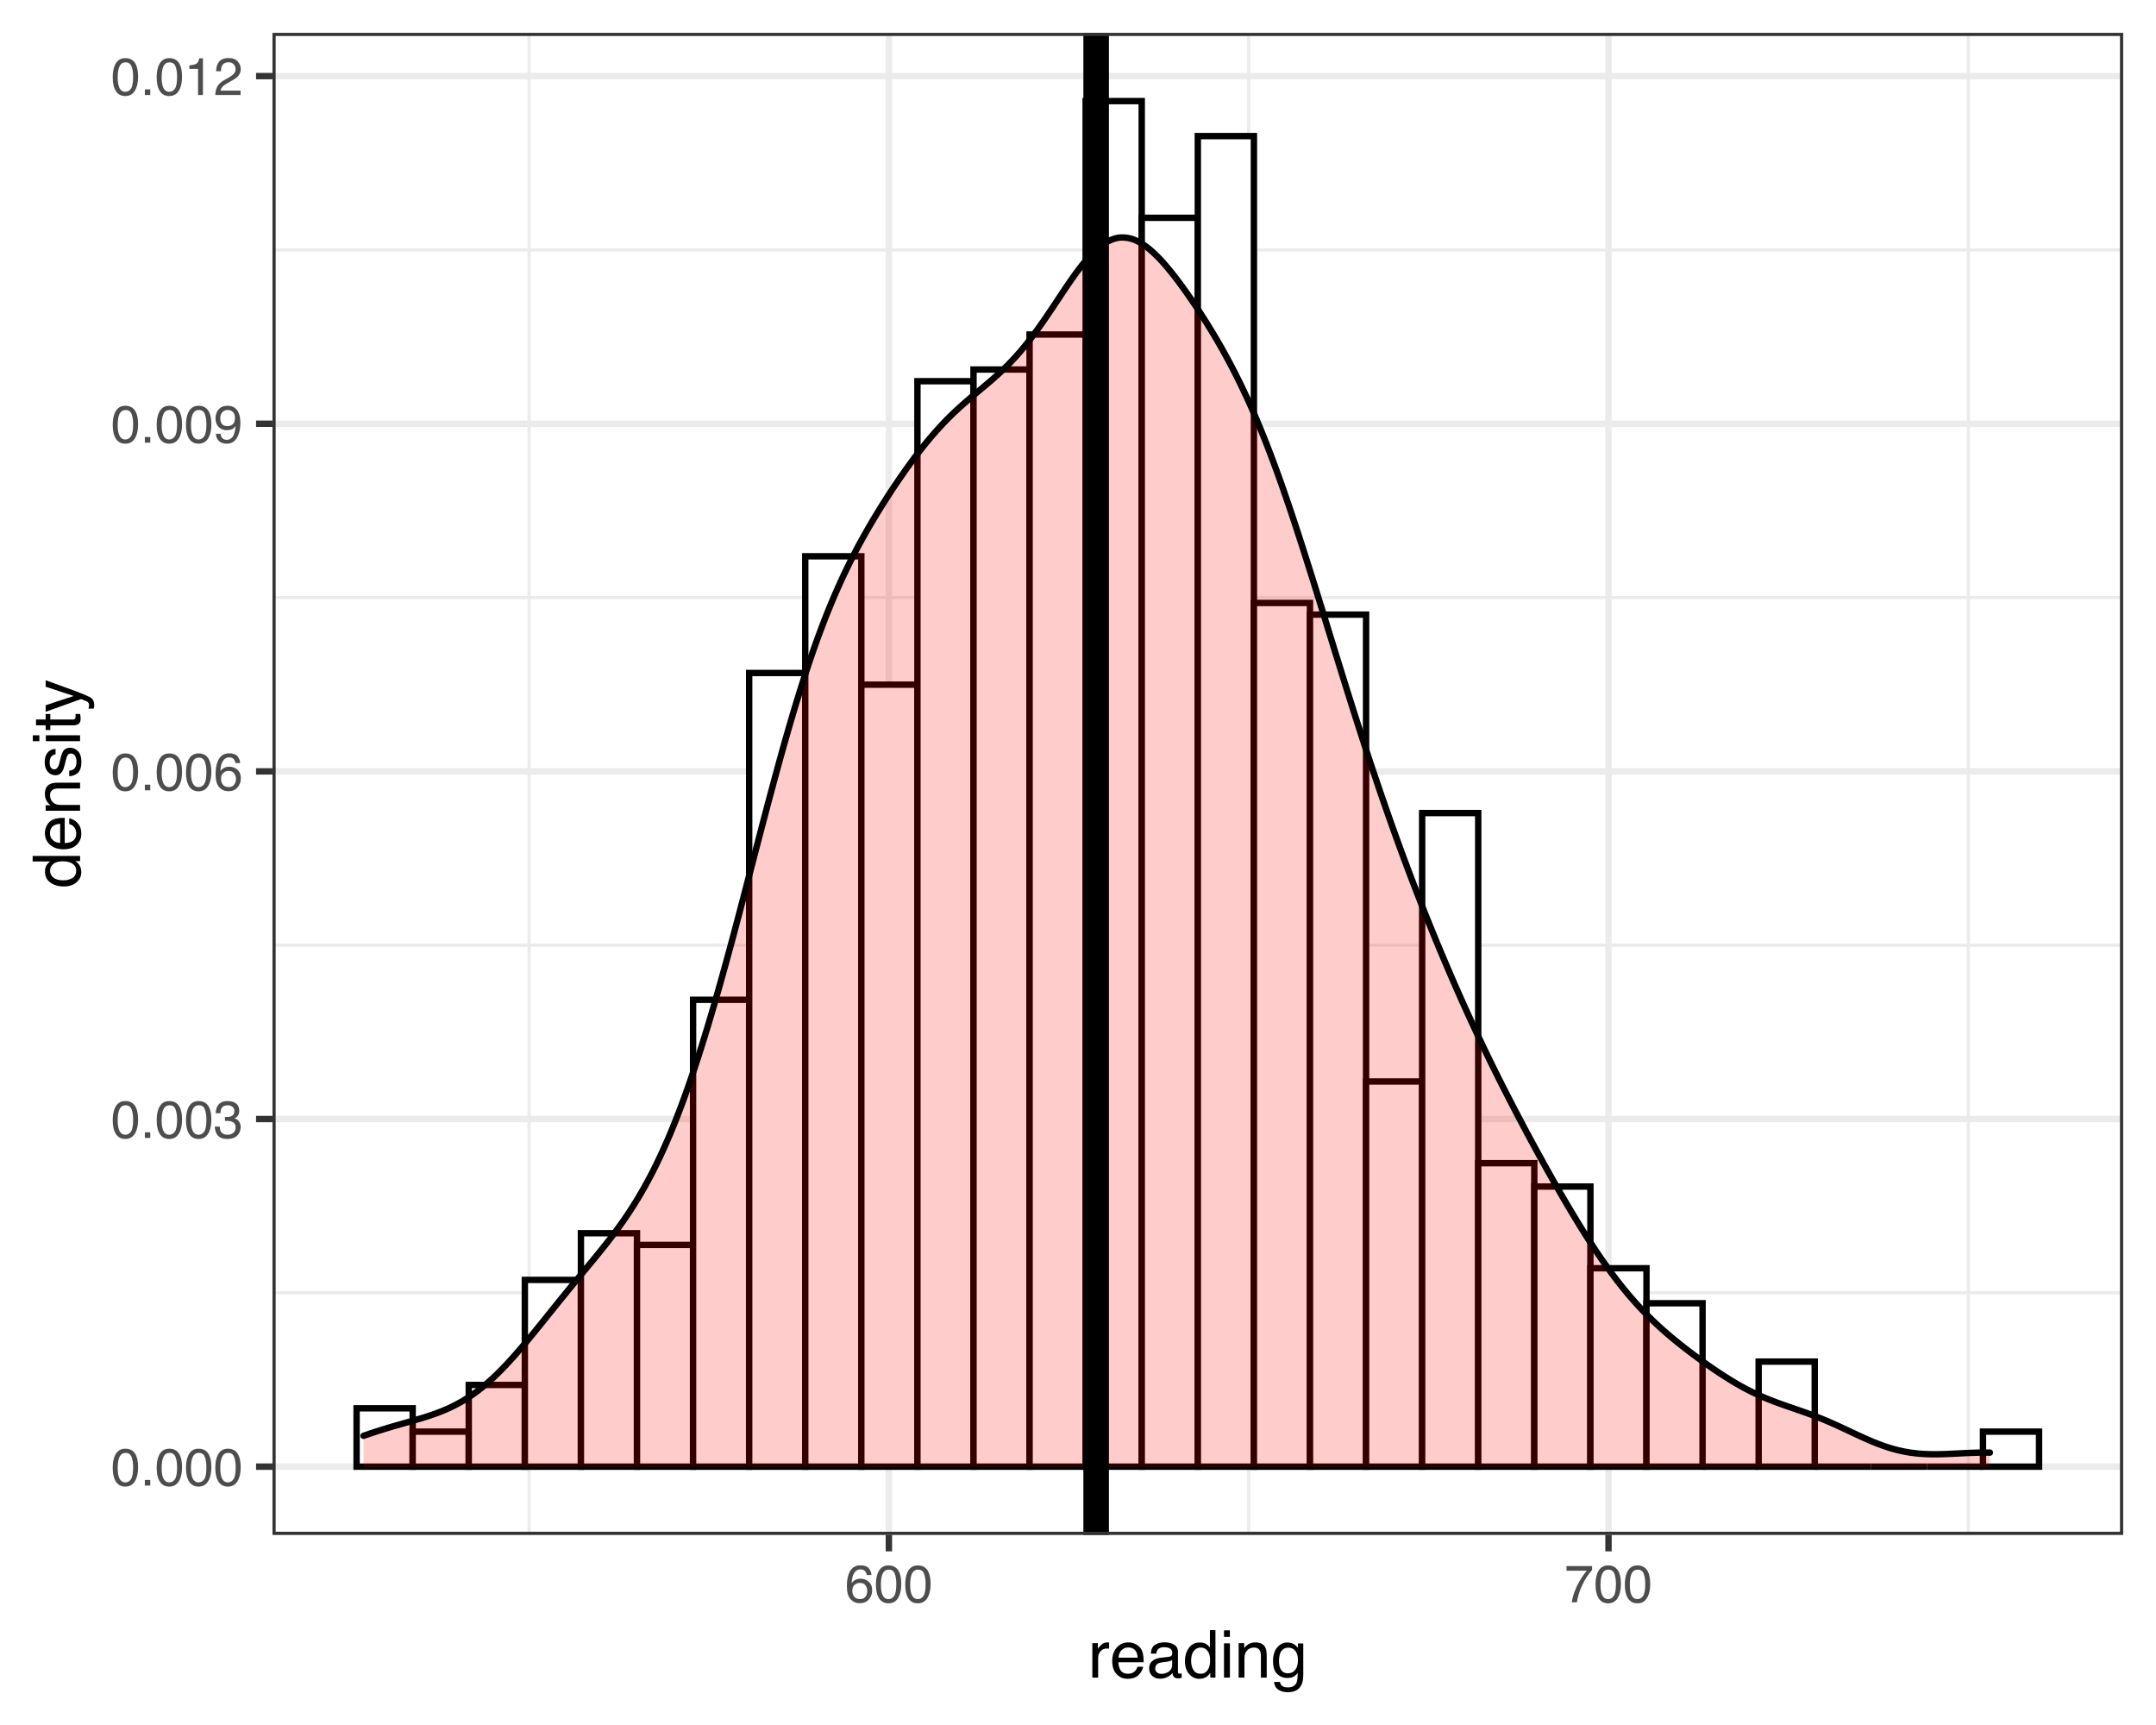 <?xml version="1.0" encoding="UTF-8"?>
<svg xmlns="http://www.w3.org/2000/svg" xmlns:xlink="http://www.w3.org/1999/xlink" width="360pt" height="288pt" viewBox="0 0 360 288" version="1.1">
<defs>
<g>
<symbol overflow="visible" id="glyph0-0">
<path style="stroke:none;" d="M 0.281 0 L 0.281 -6.312 L 5.297 -6.312 L 5.297 0 Z M 4.5 -0.797 L 4.5 -5.516 L 1.078 -5.516 L 1.078 -0.797 Z M 4.5 -0.797 "/>
</symbol>
<symbol overflow="visible" id="glyph0-1">
<path style="stroke:none;" d="M 2.375 -6.156 C 3.176 -6.156 3.754 -5.828 4.109 -5.172 C 4.379 -4.66 4.516 -3.961 4.516 -3.078 C 4.516 -2.242 4.391 -1.555 4.141 -1.016 C 3.785 -0.223 3.195 0.172 2.375 0.172 C 1.633 0.172 1.082 -0.148 0.719 -0.797 C 0.426 -1.328 0.281 -2.047 0.281 -2.953 C 0.281 -3.648 0.367 -4.25 0.547 -4.75 C 0.879 -5.688 1.488 -6.156 2.375 -6.156 Z M 2.375 -0.531 C 2.77 -0.531 3.086 -0.707 3.328 -1.062 C 3.566 -1.426 3.688 -2.086 3.688 -3.047 C 3.688 -3.754 3.598 -4.332 3.422 -4.781 C 3.254 -5.227 2.922 -5.453 2.422 -5.453 C 1.973 -5.453 1.641 -5.238 1.422 -4.812 C 1.211 -4.383 1.109 -3.754 1.109 -2.922 C 1.109 -2.297 1.176 -1.789 1.312 -1.406 C 1.52 -0.82 1.875 -0.531 2.375 -0.531 Z M 2.375 -0.531 "/>
</symbol>
<symbol overflow="visible" id="glyph0-2">
<path style="stroke:none;" d="M 0.75 -0.938 L 1.656 -0.938 L 1.656 0 L 0.75 0 Z M 0.75 -0.938 "/>
</symbol>
<symbol overflow="visible" id="glyph0-3">
<path style="stroke:none;" d="M 2.281 0.172 C 1.551 0.172 1.02 -0.023 0.688 -0.422 C 0.363 -0.828 0.203 -1.316 0.203 -1.891 L 1.016 -1.891 C 1.047 -1.492 1.117 -1.203 1.234 -1.016 C 1.441 -0.691 1.805 -0.531 2.328 -0.531 C 2.734 -0.531 3.055 -0.641 3.297 -0.859 C 3.547 -1.078 3.672 -1.359 3.672 -1.703 C 3.672 -2.129 3.539 -2.426 3.281 -2.594 C 3.031 -2.758 2.672 -2.844 2.203 -2.844 C 2.148 -2.844 2.098 -2.844 2.047 -2.844 C 1.992 -2.844 1.941 -2.844 1.891 -2.844 L 1.891 -3.516 C 1.973 -3.516 2.039 -3.508 2.094 -3.5 C 2.145 -3.5 2.203 -3.5 2.266 -3.5 C 2.555 -3.5 2.797 -3.547 2.984 -3.641 C 3.305 -3.797 3.469 -4.082 3.469 -4.5 C 3.469 -4.801 3.359 -5.035 3.141 -5.203 C 2.922 -5.367 2.672 -5.453 2.391 -5.453 C 1.867 -5.453 1.508 -5.281 1.312 -4.938 C 1.207 -4.75 1.145 -4.477 1.125 -4.125 L 0.359 -4.125 C 0.359 -4.582 0.453 -4.973 0.641 -5.297 C 0.953 -5.867 1.504 -6.156 2.297 -6.156 C 2.93 -6.156 3.422 -6.016 3.766 -5.734 C 4.109 -5.461 4.281 -5.062 4.281 -4.531 C 4.281 -4.145 4.176 -3.836 3.969 -3.609 C 3.844 -3.461 3.68 -3.348 3.484 -3.266 C 3.805 -3.172 4.055 -3 4.234 -2.75 C 4.422 -2.5 4.516 -2.191 4.516 -1.828 C 4.516 -1.234 4.316 -0.75 3.922 -0.375 C 3.535 -0.008 2.988 0.172 2.281 0.172 Z M 2.281 0.172 "/>
</symbol>
<symbol overflow="visible" id="glyph0-4">
<path style="stroke:none;" d="M 2.578 -6.172 C 3.266 -6.172 3.742 -5.992 4.016 -5.641 C 4.285 -5.285 4.422 -4.922 4.422 -4.547 L 3.656 -4.547 C 3.602 -4.785 3.531 -4.973 3.438 -5.109 C 3.25 -5.367 2.961 -5.5 2.578 -5.5 C 2.148 -5.5 1.805 -5.297 1.547 -4.891 C 1.297 -4.492 1.156 -3.926 1.125 -3.188 C 1.301 -3.445 1.523 -3.641 1.797 -3.766 C 2.047 -3.879 2.32 -3.938 2.625 -3.938 C 3.133 -3.938 3.582 -3.77 3.969 -3.438 C 4.352 -3.113 4.547 -2.625 4.547 -1.969 C 4.547 -1.414 4.363 -0.922 4 -0.484 C 3.633 -0.055 3.117 0.156 2.453 0.156 C 1.867 0.156 1.367 -0.062 0.953 -0.5 C 0.535 -0.938 0.328 -1.672 0.328 -2.703 C 0.328 -3.461 0.422 -4.109 0.609 -4.641 C 0.961 -5.66 1.617 -6.172 2.578 -6.172 Z M 2.516 -0.531 C 2.922 -0.531 3.223 -0.664 3.422 -0.938 C 3.629 -1.207 3.734 -1.531 3.734 -1.906 C 3.734 -2.219 3.641 -2.516 3.453 -2.797 C 3.273 -3.086 2.953 -3.234 2.484 -3.234 C 2.148 -3.234 1.859 -3.125 1.609 -2.906 C 1.359 -2.688 1.234 -2.352 1.234 -1.906 C 1.234 -1.52 1.344 -1.191 1.562 -0.922 C 1.789 -0.66 2.109 -0.531 2.516 -0.531 Z M 2.516 -0.531 "/>
</symbol>
<symbol overflow="visible" id="glyph0-5">
<path style="stroke:none;" d="M 1.172 -1.484 C 1.191 -1.055 1.352 -0.758 1.656 -0.594 C 1.82 -0.508 2 -0.469 2.188 -0.469 C 2.562 -0.469 2.879 -0.617 3.141 -0.922 C 3.398 -1.234 3.582 -1.863 3.688 -2.812 C 3.52 -2.539 3.305 -2.348 3.047 -2.234 C 2.797 -2.129 2.523 -2.078 2.234 -2.078 C 1.641 -2.078 1.172 -2.258 0.828 -2.625 C 0.484 -2.988 0.312 -3.461 0.312 -4.047 C 0.312 -4.609 0.477 -5.098 0.812 -5.516 C 1.156 -5.941 1.66 -6.156 2.328 -6.156 C 3.223 -6.156 3.844 -5.754 4.188 -4.953 C 4.375 -4.504 4.469 -3.945 4.469 -3.281 C 4.469 -2.531 4.352 -1.863 4.125 -1.281 C 3.75 -0.312 3.113 0.172 2.219 0.172 C 1.625 0.172 1.172 0.016 0.859 -0.297 C 0.547 -0.609 0.391 -1.004 0.391 -1.484 Z M 2.344 -2.75 C 2.645 -2.75 2.922 -2.848 3.172 -3.047 C 3.43 -3.254 3.562 -3.609 3.562 -4.109 C 3.562 -4.566 3.445 -4.906 3.219 -5.125 C 2.988 -5.344 2.695 -5.453 2.344 -5.453 C 1.969 -5.453 1.664 -5.32 1.438 -5.062 C 1.219 -4.812 1.109 -4.477 1.109 -4.062 C 1.109 -3.656 1.207 -3.332 1.406 -3.094 C 1.602 -2.863 1.914 -2.75 2.344 -2.75 Z M 2.344 -2.75 "/>
</symbol>
<symbol overflow="visible" id="glyph0-6">
<path style="stroke:none;" d="M 0.844 -4.359 L 0.844 -4.953 C 1.395 -5.004 1.781 -5.094 2 -5.219 C 2.227 -5.344 2.395 -5.645 2.5 -6.125 L 3.109 -6.125 L 3.109 0 L 2.297 0 L 2.297 -4.359 Z M 0.844 -4.359 "/>
</symbol>
<symbol overflow="visible" id="glyph0-7">
<path style="stroke:none;" d="M 0.281 0 C 0.301 -0.531 0.406 -0.988 0.594 -1.375 C 0.789 -1.77 1.164 -2.129 1.719 -2.453 L 2.547 -2.922 C 2.91 -3.141 3.164 -3.328 3.312 -3.484 C 3.551 -3.711 3.672 -3.984 3.672 -4.297 C 3.672 -4.648 3.562 -4.93 3.344 -5.141 C 3.133 -5.359 2.848 -5.469 2.484 -5.469 C 1.961 -5.469 1.598 -5.266 1.391 -4.859 C 1.285 -4.648 1.227 -4.352 1.219 -3.969 L 0.422 -3.969 C 0.43 -4.5 0.531 -4.938 0.719 -5.281 C 1.051 -5.875 1.645 -6.172 2.5 -6.172 C 3.195 -6.172 3.707 -5.977 4.031 -5.594 C 4.363 -5.219 4.531 -4.797 4.531 -4.328 C 4.531 -3.836 4.352 -3.414 4 -3.062 C 3.801 -2.863 3.441 -2.617 2.922 -2.328 L 2.344 -2 C 2.062 -1.844 1.836 -1.695 1.672 -1.562 C 1.391 -1.312 1.211 -1.035 1.141 -0.734 L 4.5 -0.734 L 4.5 0 Z M 0.281 0 "/>
</symbol>
<symbol overflow="visible" id="glyph0-8">
<path style="stroke:none;" d="M 4.594 -6.047 L 4.594 -5.375 C 4.395 -5.176 4.129 -4.836 3.797 -4.359 C 3.473 -3.891 3.188 -3.379 2.938 -2.828 C 2.688 -2.297 2.5 -1.812 2.375 -1.375 C 2.289 -1.082 2.18 -0.625 2.047 0 L 1.203 0 C 1.391 -1.176 1.816 -2.344 2.484 -3.5 C 2.879 -4.188 3.289 -4.773 3.719 -5.266 L 0.328 -5.266 L 0.328 -6.047 Z M 4.594 -6.047 "/>
</symbol>
<symbol overflow="visible" id="glyph1-0">
<path style="stroke:none;" d="M 0.359 0 L 0.359 -7.891 L 6.625 -7.891 L 6.625 0 Z M 5.625 -0.984 L 5.625 -6.906 L 1.344 -6.906 L 1.344 -0.984 Z M 5.625 -0.984 "/>
</symbol>
<symbol overflow="visible" id="glyph1-1">
<path style="stroke:none;" d="M 0.734 -5.75 L 1.656 -5.75 L 1.656 -4.766 C 1.727 -4.953 1.91 -5.18 2.203 -5.453 C 2.492 -5.734 2.832 -5.875 3.219 -5.875 C 3.238 -5.875 3.27 -5.875 3.312 -5.875 C 3.352 -5.875 3.426 -5.867 3.531 -5.859 L 3.531 -4.828 C 3.477 -4.836 3.426 -4.844 3.375 -4.844 C 3.32 -4.852 3.27 -4.859 3.219 -4.859 C 2.727 -4.859 2.352 -4.703 2.094 -4.391 C 1.832 -4.078 1.703 -3.719 1.703 -3.312 L 1.703 0 L 0.734 0 Z M 0.734 -5.75 "/>
</symbol>
<symbol overflow="visible" id="glyph1-2">
<path style="stroke:none;" d="M 3.109 -5.875 C 3.516 -5.875 3.906 -5.781 4.281 -5.594 C 4.664 -5.406 4.961 -5.156 5.172 -4.844 C 5.359 -4.562 5.484 -4.223 5.547 -3.828 C 5.609 -3.566 5.641 -3.145 5.641 -2.562 L 1.422 -2.562 C 1.441 -1.977 1.578 -1.508 1.828 -1.156 C 2.086 -0.812 2.488 -0.641 3.031 -0.641 C 3.539 -0.641 3.945 -0.805 4.25 -1.141 C 4.414 -1.328 4.535 -1.551 4.609 -1.812 L 5.562 -1.812 C 5.531 -1.594 5.441 -1.352 5.297 -1.094 C 5.16 -0.832 5.004 -0.625 4.828 -0.469 C 4.535 -0.176 4.176 0.02 3.75 0.125 C 3.508 0.176 3.242 0.203 2.953 0.203 C 2.234 0.203 1.625 -0.055 1.125 -0.578 C 0.633 -1.098 0.391 -1.828 0.391 -2.766 C 0.391 -3.691 0.641 -4.441 1.141 -5.016 C 1.641 -5.586 2.297 -5.875 3.109 -5.875 Z M 4.641 -3.328 C 4.609 -3.754 4.52 -4.094 4.375 -4.344 C 4.102 -4.801 3.66 -5.031 3.047 -5.031 C 2.598 -5.031 2.223 -4.867 1.922 -4.547 C 1.629 -4.234 1.473 -3.828 1.453 -3.328 Z M 3.016 -5.891 Z M 3.016 -5.891 "/>
</symbol>
<symbol overflow="visible" id="glyph1-3">
<path style="stroke:none;" d="M 1.453 -1.531 C 1.453 -1.25 1.551 -1.023 1.75 -0.859 C 1.957 -0.703 2.203 -0.625 2.484 -0.625 C 2.816 -0.625 3.145 -0.703 3.469 -0.859 C 4.008 -1.117 4.281 -1.551 4.281 -2.156 L 4.281 -2.922 C 4.156 -2.848 4 -2.785 3.812 -2.734 C 3.633 -2.691 3.453 -2.656 3.266 -2.625 L 2.688 -2.562 C 2.332 -2.508 2.066 -2.438 1.891 -2.344 C 1.598 -2.164 1.453 -1.895 1.453 -1.531 Z M 3.797 -3.484 C 4.016 -3.516 4.16 -3.609 4.234 -3.766 C 4.273 -3.848 4.297 -3.973 4.297 -4.141 C 4.297 -4.461 4.176 -4.695 3.938 -4.844 C 3.707 -5 3.375 -5.078 2.938 -5.078 C 2.438 -5.078 2.082 -4.941 1.875 -4.672 C 1.75 -4.516 1.672 -4.289 1.641 -4 L 0.734 -4 C 0.754 -4.707 0.984 -5.195 1.422 -5.469 C 1.867 -5.75 2.383 -5.891 2.969 -5.891 C 3.645 -5.891 4.191 -5.758 4.609 -5.5 C 5.035 -5.25 5.25 -4.848 5.25 -4.297 L 5.25 -0.984 C 5.25 -0.891 5.266 -0.812 5.297 -0.75 C 5.336 -0.688 5.426 -0.656 5.562 -0.656 C 5.602 -0.656 5.648 -0.656 5.703 -0.656 C 5.766 -0.664 5.82 -0.676 5.875 -0.688 L 5.875 0.031 C 5.727 0.07 5.613 0.098 5.531 0.109 C 5.457 0.117 5.352 0.125 5.219 0.125 C 4.883 0.125 4.641 0.004 4.484 -0.234 C 4.41 -0.359 4.359 -0.535 4.328 -0.766 C 4.129 -0.504 3.844 -0.281 3.469 -0.094 C 3.102 0.094 2.695 0.188 2.25 0.188 C 1.719 0.188 1.281 0.023 0.938 -0.297 C 0.602 -0.617 0.438 -1.023 0.438 -1.516 C 0.438 -2.047 0.602 -2.457 0.938 -2.75 C 1.27 -3.039 1.707 -3.223 2.25 -3.297 Z M 2.984 -5.891 Z M 2.984 -5.891 "/>
</symbol>
<symbol overflow="visible" id="glyph1-4">
<path style="stroke:none;" d="M 1.328 -2.812 C 1.328 -2.195 1.457 -1.68 1.719 -1.266 C 1.977 -0.848 2.395 -0.641 2.969 -0.641 C 3.414 -0.641 3.781 -0.832 4.062 -1.219 C 4.352 -1.602 4.5 -2.156 4.5 -2.875 C 4.5 -3.602 4.348 -4.141 4.047 -4.484 C 3.754 -4.836 3.391 -5.016 2.953 -5.016 C 2.473 -5.016 2.082 -4.828 1.781 -4.453 C 1.477 -4.078 1.328 -3.531 1.328 -2.812 Z M 2.781 -5.859 C 3.219 -5.859 3.586 -5.766 3.891 -5.578 C 4.055 -5.473 4.25 -5.285 4.469 -5.016 L 4.469 -7.922 L 5.391 -7.922 L 5.391 0 L 4.531 0 L 4.531 -0.797 C 4.301 -0.441 4.031 -0.188 3.719 -0.031 C 3.414 0.125 3.066 0.203 2.672 0.203 C 2.023 0.203 1.469 -0.062 1 -0.594 C 0.531 -1.133 0.297 -1.852 0.297 -2.75 C 0.297 -3.594 0.508 -4.32 0.938 -4.938 C 1.363 -5.551 1.977 -5.859 2.781 -5.859 Z M 2.781 -5.859 "/>
</symbol>
<symbol overflow="visible" id="glyph1-5">
<path style="stroke:none;" d="M 0.703 -5.719 L 1.688 -5.719 L 1.688 0 L 0.703 0 Z M 0.703 -7.891 L 1.688 -7.891 L 1.688 -6.797 L 0.703 -6.797 Z M 0.703 -7.891 "/>
</symbol>
<symbol overflow="visible" id="glyph1-6">
<path style="stroke:none;" d="M 0.703 -5.75 L 1.625 -5.75 L 1.625 -4.938 C 1.895 -5.27 2.18 -5.508 2.484 -5.656 C 2.797 -5.801 3.133 -5.875 3.5 -5.875 C 4.32 -5.875 4.875 -5.594 5.156 -5.031 C 5.312 -4.719 5.391 -4.27 5.391 -3.688 L 5.391 0 L 4.422 0 L 4.422 -3.625 C 4.422 -3.977 4.367 -4.258 4.266 -4.469 C 4.086 -4.832 3.773 -5.016 3.328 -5.016 C 3.098 -5.016 2.91 -4.988 2.766 -4.938 C 2.492 -4.863 2.258 -4.707 2.062 -4.469 C 1.906 -4.281 1.801 -4.082 1.75 -3.875 C 1.695 -3.676 1.672 -3.391 1.672 -3.016 L 1.672 0 L 0.703 0 Z M 2.984 -5.891 Z M 2.984 -5.891 "/>
</symbol>
<symbol overflow="visible" id="glyph1-7">
<path style="stroke:none;" d="M 2.734 -5.859 C 3.191 -5.859 3.586 -5.742 3.922 -5.516 C 4.098 -5.391 4.285 -5.207 4.484 -4.969 L 4.484 -5.703 L 5.375 -5.703 L 5.375 -0.469 C 5.375 0.258 5.266 0.836 5.047 1.266 C 4.648 2.047 3.895 2.438 2.781 2.438 C 2.156 2.438 1.629 2.297 1.203 2.016 C 0.785 1.734 0.551 1.301 0.5 0.719 L 1.484 0.719 C 1.535 0.969 1.629 1.164 1.766 1.312 C 1.984 1.531 2.328 1.641 2.797 1.641 C 3.535 1.641 4.02 1.375 4.25 0.844 C 4.383 0.539 4.445 -0.004 4.438 -0.797 C 4.25 -0.504 4.016 -0.285 3.734 -0.141 C 3.461 -0.004 3.109 0.062 2.672 0.062 C 2.047 0.062 1.5 -0.156 1.031 -0.594 C 0.562 -1.031 0.328 -1.758 0.328 -2.781 C 0.328 -3.75 0.562 -4.504 1.031 -5.047 C 1.5 -5.586 2.066 -5.859 2.734 -5.859 Z M 4.484 -2.906 C 4.484 -3.613 4.332 -4.141 4.031 -4.484 C 3.738 -4.828 3.367 -5 2.922 -5 C 2.234 -5 1.766 -4.68 1.516 -4.047 C 1.391 -3.703 1.328 -3.254 1.328 -2.703 C 1.328 -2.055 1.457 -1.562 1.719 -1.219 C 1.977 -0.883 2.332 -0.719 2.781 -0.719 C 3.469 -0.719 3.957 -1.031 4.25 -1.656 C 4.406 -2.008 4.484 -2.426 4.484 -2.906 Z M 2.859 -5.891 Z M 2.859 -5.891 "/>
</symbol>
<symbol overflow="visible" id="glyph2-0">
<path style="stroke:none;" d="M 0 -0.359 L -7.891 -0.359 L -7.891 -6.625 L 0 -6.625 Z M -0.984 -5.625 L -6.906 -5.625 L -6.906 -1.344 L -0.984 -1.344 Z M -0.984 -5.625 "/>
</symbol>
<symbol overflow="visible" id="glyph2-1">
<path style="stroke:none;" d="M -2.812 -1.328 C -2.195 -1.328 -1.68 -1.457 -1.266 -1.719 C -0.848 -1.977 -0.641 -2.395 -0.641 -2.969 C -0.641 -3.414 -0.832 -3.781 -1.219 -4.062 C -1.602 -4.352 -2.156 -4.5 -2.875 -4.5 C -3.602 -4.5 -4.141 -4.348 -4.484 -4.047 C -4.836 -3.754 -5.016 -3.391 -5.016 -2.953 C -5.016 -2.473 -4.828 -2.082 -4.453 -1.781 C -4.078 -1.477 -3.531 -1.328 -2.812 -1.328 Z M -5.859 -2.781 C -5.859 -3.219 -5.766 -3.586 -5.578 -3.891 C -5.473 -4.055 -5.285 -4.25 -5.016 -4.469 L -7.922 -4.469 L -7.922 -5.391 L 0 -5.391 L 0 -4.531 L -0.797 -4.531 C -0.441 -4.301 -0.188 -4.031 -0.031 -3.719 C 0.125 -3.414 0.203 -3.066 0.203 -2.672 C 0.203 -2.023 -0.062 -1.469 -0.594 -1 C -1.133 -0.531 -1.852 -0.297 -2.75 -0.297 C -3.594 -0.297 -4.32 -0.508 -4.938 -0.938 C -5.551 -1.363 -5.859 -1.977 -5.859 -2.781 Z M -5.859 -2.781 "/>
</symbol>
<symbol overflow="visible" id="glyph2-2">
<path style="stroke:none;" d="M -5.875 -3.109 C -5.875 -3.516 -5.781 -3.906 -5.594 -4.281 C -5.406 -4.664 -5.156 -4.961 -4.844 -5.172 C -4.562 -5.359 -4.223 -5.484 -3.828 -5.547 C -3.566 -5.609 -3.145 -5.641 -2.562 -5.641 L -2.562 -1.422 C -1.977 -1.441 -1.508 -1.578 -1.156 -1.828 C -0.812 -2.086 -0.641 -2.488 -0.641 -3.031 C -0.641 -3.539 -0.805 -3.945 -1.141 -4.25 C -1.328 -4.414 -1.551 -4.535 -1.812 -4.609 L -1.812 -5.562 C -1.594 -5.531 -1.352 -5.441 -1.094 -5.297 C -0.832 -5.16 -0.625 -5.004 -0.469 -4.828 C -0.176 -4.535 0.02 -4.176 0.125 -3.75 C 0.176 -3.508 0.203 -3.242 0.203 -2.953 C 0.203 -2.234 -0.055 -1.625 -0.578 -1.125 C -1.098 -0.633 -1.828 -0.391 -2.766 -0.391 C -3.691 -0.391 -4.441 -0.641 -5.016 -1.141 C -5.586 -1.641 -5.875 -2.297 -5.875 -3.109 Z M -3.328 -4.641 C -3.754 -4.609 -4.094 -4.52 -4.344 -4.375 C -4.801 -4.102 -5.031 -3.66 -5.031 -3.047 C -5.031 -2.598 -4.867 -2.223 -4.547 -1.922 C -4.234 -1.629 -3.828 -1.473 -3.328 -1.453 Z M -5.891 -3.016 Z M -5.891 -3.016 "/>
</symbol>
<symbol overflow="visible" id="glyph2-3">
<path style="stroke:none;" d="M -5.75 -0.703 L -5.75 -1.625 L -4.938 -1.625 C -5.27 -1.895 -5.508 -2.18 -5.656 -2.484 C -5.801 -2.797 -5.875 -3.133 -5.875 -3.5 C -5.875 -4.32 -5.594 -4.875 -5.031 -5.156 C -4.719 -5.312 -4.27 -5.391 -3.688 -5.391 L 0 -5.391 L 0 -4.422 L -3.625 -4.422 C -3.977 -4.422 -4.258 -4.367 -4.469 -4.266 C -4.832 -4.086 -5.016 -3.773 -5.016 -3.328 C -5.016 -3.098 -4.988 -2.91 -4.938 -2.766 C -4.863 -2.492 -4.707 -2.258 -4.469 -2.062 C -4.281 -1.906 -4.082 -1.801 -3.875 -1.75 C -3.676 -1.695 -3.391 -1.672 -3.016 -1.672 L 0 -1.672 L 0 -0.703 Z M -5.891 -2.984 Z M -5.891 -2.984 "/>
</symbol>
<symbol overflow="visible" id="glyph2-4">
<path style="stroke:none;" d="M -1.812 -1.281 C -1.488 -1.312 -1.238 -1.395 -1.062 -1.531 C -0.75 -1.77 -0.594 -2.191 -0.594 -2.797 C -0.594 -3.148 -0.672 -3.461 -0.828 -3.734 C -0.984 -4.004 -1.223 -4.141 -1.547 -4.141 C -1.797 -4.141 -1.984 -4.031 -2.109 -3.812 C -2.191 -3.676 -2.285 -3.398 -2.391 -2.984 L -2.578 -2.219 C -2.703 -1.727 -2.836 -1.367 -2.984 -1.141 C -3.254 -0.723 -3.617 -0.516 -4.078 -0.516 C -4.617 -0.516 -5.055 -0.707 -5.391 -1.094 C -5.734 -1.488 -5.906 -2.02 -5.906 -2.688 C -5.906 -3.551 -5.648 -4.176 -5.141 -4.562 C -4.816 -4.801 -4.469 -4.914 -4.094 -4.906 L -4.094 -4 C -4.312 -3.977 -4.508 -3.898 -4.688 -3.766 C -4.945 -3.547 -5.078 -3.16 -5.078 -2.609 C -5.078 -2.242 -5.004 -1.969 -4.859 -1.781 C -4.723 -1.594 -4.539 -1.5 -4.312 -1.5 C -4.062 -1.5 -3.863 -1.625 -3.719 -1.875 C -3.625 -2.008 -3.539 -2.219 -3.469 -2.5 L -3.312 -3.141 C -3.145 -3.836 -2.984 -4.301 -2.828 -4.531 C -2.578 -4.914 -2.191 -5.109 -1.672 -5.109 C -1.148 -5.109 -0.703 -4.91 -0.328 -4.516 C 0.035 -4.129 0.219 -3.539 0.219 -2.75 C 0.219 -1.895 0.023 -1.285 -0.359 -0.922 C -0.754 -0.566 -1.238 -0.379 -1.812 -0.359 Z M -5.891 -2.719 Z M -5.891 -2.719 "/>
</symbol>
<symbol overflow="visible" id="glyph2-5">
<path style="stroke:none;" d="M -5.719 -0.703 L -5.719 -1.688 L 0 -1.688 L 0 -0.703 Z M -7.891 -0.703 L -7.891 -1.688 L -6.797 -1.688 L -6.797 -0.703 Z M -7.891 -0.703 "/>
</symbol>
<symbol overflow="visible" id="glyph2-6">
<path style="stroke:none;" d="M -7.359 -0.906 L -7.359 -1.875 L -5.75 -1.875 L -5.75 -2.797 L -4.969 -2.797 L -4.969 -1.875 L -1.203 -1.875 C -1.004 -1.875 -0.875 -1.941 -0.812 -2.078 C -0.77 -2.16 -0.75 -2.285 -0.75 -2.453 C -0.75 -2.504 -0.75 -2.555 -0.75 -2.609 C -0.75 -2.66 -0.754 -2.723 -0.766 -2.797 L 0 -2.797 C 0.031 -2.68 0.051 -2.562 0.062 -2.438 C 0.082 -2.32 0.094 -2.195 0.094 -2.062 C 0.094 -1.613 -0.02 -1.305 -0.25 -1.141 C -0.488 -0.984 -0.789 -0.906 -1.156 -0.906 L -4.969 -0.906 L -4.969 -0.125 L -5.75 -0.125 L -5.75 -0.906 Z M -7.359 -0.906 "/>
</symbol>
<symbol overflow="visible" id="glyph2-7">
<path style="stroke:none;" d="M -5.75 -4.297 L -5.75 -5.375 C -5.383 -5.238 -4.547 -4.938 -3.234 -4.469 C -2.242 -4.113 -1.438 -3.816 -0.812 -3.578 C 0.656 -3.023 1.551 -2.633 1.875 -2.406 C 2.195 -2.176 2.359 -1.781 2.359 -1.219 C 2.359 -1.082 2.352 -0.977 2.344 -0.906 C 2.332 -0.832 2.312 -0.742 2.281 -0.641 L 1.406 -0.641 C 1.445 -0.805 1.473 -0.926 1.484 -1 C 1.492 -1.07 1.5 -1.141 1.5 -1.203 C 1.5 -1.379 1.469 -1.508 1.406 -1.594 C 1.352 -1.676 1.285 -1.75 1.203 -1.812 C 1.172 -1.82 1.02 -1.883 0.75 -2 C 0.488 -2.113 0.297 -2.191 0.172 -2.234 L -5.75 -0.109 L -5.75 -1.203 L -1.062 -2.75 Z M -5.891 -2.75 Z M -5.891 -2.75 "/>
</symbol>
</g>
<clipPath id="clip1">
  <path d="M 45.496 5.48 L 354.52 5.48 L 354.52 256.27 L 45.496 256.27 Z M 45.496 5.48 "/>
</clipPath>
<clipPath id="clip2">
  <path d="M 45.496 215 L 354.52 215 L 354.52 217 L 45.496 217 Z M 45.496 215 "/>
</clipPath>
<clipPath id="clip3">
  <path d="M 45.496 157 L 354.52 157 L 354.52 159 L 45.496 159 Z M 45.496 157 "/>
</clipPath>
<clipPath id="clip4">
  <path d="M 45.496 99 L 354.52 99 L 354.52 101 L 45.496 101 Z M 45.496 99 "/>
</clipPath>
<clipPath id="clip5">
  <path d="M 45.496 41 L 354.52 41 L 354.52 42 L 45.496 42 Z M 45.496 41 "/>
</clipPath>
<clipPath id="clip6">
  <path d="M 88 5.48 L 89 5.48 L 89 256.27 L 88 256.27 Z M 88 5.48 "/>
</clipPath>
<clipPath id="clip7">
  <path d="M 208 5.48 L 209 5.48 L 209 256.27 L 208 256.27 Z M 208 5.48 "/>
</clipPath>
<clipPath id="clip8">
  <path d="M 328 5.48 L 329 5.48 L 329 256.27 L 328 256.27 Z M 328 5.48 "/>
</clipPath>
<clipPath id="clip9">
  <path d="M 45.496 244 L 354.52 244 L 354.52 246 L 45.496 246 Z M 45.496 244 "/>
</clipPath>
<clipPath id="clip10">
  <path d="M 45.496 186 L 354.52 186 L 354.52 188 L 45.496 188 Z M 45.496 186 "/>
</clipPath>
<clipPath id="clip11">
  <path d="M 45.496 128 L 354.52 128 L 354.52 130 L 45.496 130 Z M 45.496 128 "/>
</clipPath>
<clipPath id="clip12">
  <path d="M 45.496 70 L 354.52 70 L 354.52 72 L 45.496 72 Z M 45.496 70 "/>
</clipPath>
<clipPath id="clip13">
  <path d="M 45.496 12 L 354.52 12 L 354.52 14 L 45.496 14 Z M 45.496 12 "/>
</clipPath>
<clipPath id="clip14">
  <path d="M 147 5.48 L 149 5.48 L 149 256.27 L 147 256.27 Z M 147 5.48 "/>
</clipPath>
<clipPath id="clip15">
  <path d="M 268 5.48 L 270 5.48 L 270 256.27 L 268 256.27 Z M 268 5.48 "/>
</clipPath>
<clipPath id="clip16">
  <path d="M 180 5.48 L 186 5.48 L 186 256.27 L 180 256.27 Z M 180 5.48 "/>
</clipPath>
<clipPath id="clip17">
  <path d="M 45.496 5.48 L 354.52 5.48 L 354.52 256.27 L 45.496 256.27 Z M 45.496 5.48 "/>
</clipPath>
</defs>
<g id="surface149">
<rect x="0" y="0" width="360" height="288" style="fill:rgb(100%,100%,100%);fill-opacity:1;stroke:none;"/>
<rect x="0" y="0" width="360" height="288" style="fill:rgb(100%,100%,100%);fill-opacity:1;stroke:none;"/>
<path style="fill:none;stroke-width:1.067;stroke-linecap:round;stroke-linejoin:round;stroke:rgb(100%,100%,100%);stroke-opacity:1;stroke-miterlimit:10;" d="M 0 288 L 360 288 L 360 0 L 0 0 Z M 0 288 "/>
<g clip-path="url(#clip1)" clip-rule="nonzero">
<path style=" stroke:none;fill-rule:nonzero;fill:rgb(100%,100%,100%);fill-opacity:1;" d="M 45.496 256.266 L 354.52 256.266 L 354.52 5.477 L 45.496 5.477 Z M 45.496 256.266 "/>
</g>
<g clip-path="url(#clip2)" clip-rule="nonzero">
<path style="fill:none;stroke-width:0.533;stroke-linecap:butt;stroke-linejoin:round;stroke:rgb(92.157%,92.157%,92.157%);stroke-opacity:1;stroke-miterlimit:10;" d="M 45.496 215.848 L 354.52 215.848 "/>
</g>
<g clip-path="url(#clip3)" clip-rule="nonzero">
<path style="fill:none;stroke-width:0.533;stroke-linecap:butt;stroke-linejoin:round;stroke:rgb(92.157%,92.157%,92.157%);stroke-opacity:1;stroke-miterlimit:10;" d="M 45.496 157.809 L 354.52 157.809 "/>
</g>
<g clip-path="url(#clip4)" clip-rule="nonzero">
<path style="fill:none;stroke-width:0.533;stroke-linecap:butt;stroke-linejoin:round;stroke:rgb(92.157%,92.157%,92.157%);stroke-opacity:1;stroke-miterlimit:10;" d="M 45.496 99.766 L 354.52 99.766 "/>
</g>
<g clip-path="url(#clip5)" clip-rule="nonzero">
<path style="fill:none;stroke-width:0.533;stroke-linecap:butt;stroke-linejoin:round;stroke:rgb(92.157%,92.157%,92.157%);stroke-opacity:1;stroke-miterlimit:10;" d="M 45.496 41.727 L 354.52 41.727 "/>
</g>
<g clip-path="url(#clip6)" clip-rule="nonzero">
<path style="fill:none;stroke-width:0.533;stroke-linecap:butt;stroke-linejoin:round;stroke:rgb(92.157%,92.157%,92.157%);stroke-opacity:1;stroke-miterlimit:10;" d="M 88.34 256.266 L 88.34 5.48 "/>
</g>
<g clip-path="url(#clip7)" clip-rule="nonzero">
<path style="fill:none;stroke-width:0.533;stroke-linecap:butt;stroke-linejoin:round;stroke:rgb(92.157%,92.157%,92.157%);stroke-opacity:1;stroke-miterlimit:10;" d="M 208.504 256.266 L 208.504 5.48 "/>
</g>
<g clip-path="url(#clip8)" clip-rule="nonzero">
<path style="fill:none;stroke-width:0.533;stroke-linecap:butt;stroke-linejoin:round;stroke:rgb(92.157%,92.157%,92.157%);stroke-opacity:1;stroke-miterlimit:10;" d="M 328.664 256.266 L 328.664 5.48 "/>
</g>
<g clip-path="url(#clip9)" clip-rule="nonzero">
<path style="fill:none;stroke-width:1.067;stroke-linecap:butt;stroke-linejoin:round;stroke:rgb(92.157%,92.157%,92.157%);stroke-opacity:1;stroke-miterlimit:10;" d="M 45.496 244.867 L 354.52 244.867 "/>
</g>
<g clip-path="url(#clip10)" clip-rule="nonzero">
<path style="fill:none;stroke-width:1.067;stroke-linecap:butt;stroke-linejoin:round;stroke:rgb(92.157%,92.157%,92.157%);stroke-opacity:1;stroke-miterlimit:10;" d="M 45.496 186.828 L 354.52 186.828 "/>
</g>
<g clip-path="url(#clip11)" clip-rule="nonzero">
<path style="fill:none;stroke-width:1.067;stroke-linecap:butt;stroke-linejoin:round;stroke:rgb(92.157%,92.157%,92.157%);stroke-opacity:1;stroke-miterlimit:10;" d="M 45.496 128.789 L 354.52 128.789 "/>
</g>
<g clip-path="url(#clip12)" clip-rule="nonzero">
<path style="fill:none;stroke-width:1.067;stroke-linecap:butt;stroke-linejoin:round;stroke:rgb(92.157%,92.157%,92.157%);stroke-opacity:1;stroke-miterlimit:10;" d="M 45.496 70.746 L 354.52 70.746 "/>
</g>
<g clip-path="url(#clip13)" clip-rule="nonzero">
<path style="fill:none;stroke-width:1.067;stroke-linecap:butt;stroke-linejoin:round;stroke:rgb(92.157%,92.157%,92.157%);stroke-opacity:1;stroke-miterlimit:10;" d="M 45.496 12.707 L 354.52 12.707 "/>
</g>
<g clip-path="url(#clip14)" clip-rule="nonzero">
<path style="fill:none;stroke-width:1.067;stroke-linecap:butt;stroke-linejoin:round;stroke:rgb(92.157%,92.157%,92.157%);stroke-opacity:1;stroke-miterlimit:10;" d="M 148.422 256.266 L 148.422 5.48 "/>
</g>
<g clip-path="url(#clip15)" clip-rule="nonzero">
<path style="fill:none;stroke-width:1.067;stroke-linecap:butt;stroke-linejoin:round;stroke:rgb(92.157%,92.157%,92.157%);stroke-opacity:1;stroke-miterlimit:10;" d="M 268.582 256.266 L 268.582 5.48 "/>
</g>
<path style="fill-rule:nonzero;fill:rgb(100%,100%,100%);fill-opacity:1;stroke-width:1.067;stroke-linecap:square;stroke-linejoin:miter;stroke:rgb(0%,0%,0%);stroke-opacity:1;stroke-miterlimit:10;" d="M 59.543 244.867 L 68.906 244.867 L 68.906 235.125 L 59.543 235.125 Z M 59.543 244.867 "/>
<path style="fill-rule:nonzero;fill:rgb(100%,100%,100%);fill-opacity:1;stroke-width:1.067;stroke-linecap:square;stroke-linejoin:miter;stroke:rgb(0%,0%,0%);stroke-opacity:1;stroke-miterlimit:10;" d="M 68.906 244.867 L 78.27 244.867 L 78.27 239.02 L 68.906 239.02 Z M 68.906 244.867 "/>
<path style="fill-rule:nonzero;fill:rgb(100%,100%,100%);fill-opacity:1;stroke-width:1.067;stroke-linecap:square;stroke-linejoin:miter;stroke:rgb(0%,0%,0%);stroke-opacity:1;stroke-miterlimit:10;" d="M 78.27 244.867 L 87.633 244.867 L 87.633 231.227 L 78.27 231.227 Z M 78.27 244.867 "/>
<path style="fill-rule:nonzero;fill:rgb(100%,100%,100%);fill-opacity:1;stroke-width:1.067;stroke-linecap:square;stroke-linejoin:miter;stroke:rgb(0%,0%,0%);stroke-opacity:1;stroke-miterlimit:10;" d="M 87.637 244.867 L 97 244.867 L 97 213.688 L 87.637 213.688 Z M 87.637 244.867 "/>
<path style="fill-rule:nonzero;fill:rgb(100%,100%,100%);fill-opacity:1;stroke-width:1.067;stroke-linecap:square;stroke-linejoin:miter;stroke:rgb(0%,0%,0%);stroke-opacity:1;stroke-miterlimit:10;" d="M 97 244.867 L 106.363 244.867 L 106.363 205.895 L 97 205.895 Z M 97 244.867 "/>
<path style="fill-rule:nonzero;fill:rgb(100%,100%,100%);fill-opacity:1;stroke-width:1.067;stroke-linecap:square;stroke-linejoin:miter;stroke:rgb(0%,0%,0%);stroke-opacity:1;stroke-miterlimit:10;" d="M 106.363 244.867 L 115.727 244.867 L 115.727 207.844 L 106.363 207.844 Z M 106.363 244.867 "/>
<path style="fill-rule:nonzero;fill:rgb(100%,100%,100%);fill-opacity:1;stroke-width:1.067;stroke-linecap:square;stroke-linejoin:miter;stroke:rgb(0%,0%,0%);stroke-opacity:1;stroke-miterlimit:10;" d="M 115.727 244.867 L 125.09 244.867 L 125.09 166.922 L 115.727 166.922 Z M 115.727 244.867 "/>
<path style="fill-rule:nonzero;fill:rgb(100%,100%,100%);fill-opacity:1;stroke-width:1.067;stroke-linecap:square;stroke-linejoin:miter;stroke:rgb(0%,0%,0%);stroke-opacity:1;stroke-miterlimit:10;" d="M 125.094 244.867 L 134.457 244.867 L 134.457 112.359 L 125.094 112.359 Z M 125.094 244.867 "/>
<path style="fill-rule:nonzero;fill:rgb(100%,100%,100%);fill-opacity:1;stroke-width:1.067;stroke-linecap:square;stroke-linejoin:miter;stroke:rgb(0%,0%,0%);stroke-opacity:1;stroke-miterlimit:10;" d="M 134.457 244.867 L 143.82 244.867 L 143.82 92.875 L 134.457 92.875 Z M 134.457 244.867 "/>
<path style="fill-rule:nonzero;fill:rgb(100%,100%,100%);fill-opacity:1;stroke-width:1.067;stroke-linecap:square;stroke-linejoin:miter;stroke:rgb(0%,0%,0%);stroke-opacity:1;stroke-miterlimit:10;" d="M 143.82 244.867 L 153.184 244.867 L 153.184 114.309 L 143.82 114.309 Z M 143.82 244.867 "/>
<path style="fill-rule:nonzero;fill:rgb(100%,100%,100%);fill-opacity:1;stroke-width:1.067;stroke-linecap:square;stroke-linejoin:miter;stroke:rgb(0%,0%,0%);stroke-opacity:1;stroke-miterlimit:10;" d="M 153.188 244.867 L 162.551 244.867 L 162.551 63.645 L 153.188 63.645 Z M 153.188 244.867 "/>
<path style="fill-rule:nonzero;fill:rgb(100%,100%,100%);fill-opacity:1;stroke-width:1.067;stroke-linecap:square;stroke-linejoin:miter;stroke:rgb(0%,0%,0%);stroke-opacity:1;stroke-miterlimit:10;" d="M 162.551 244.867 L 171.914 244.867 L 171.914 61.695 L 162.551 61.695 Z M 162.551 244.867 "/>
<path style="fill-rule:nonzero;fill:rgb(100%,100%,100%);fill-opacity:1;stroke-width:1.067;stroke-linecap:square;stroke-linejoin:miter;stroke:rgb(0%,0%,0%);stroke-opacity:1;stroke-miterlimit:10;" d="M 171.914 244.867 L 181.277 244.867 L 181.277 55.852 L 171.914 55.852 Z M 171.914 244.867 "/>
<path style="fill-rule:nonzero;fill:rgb(100%,100%,100%);fill-opacity:1;stroke-width:1.067;stroke-linecap:square;stroke-linejoin:miter;stroke:rgb(0%,0%,0%);stroke-opacity:1;stroke-miterlimit:10;" d="M 181.277 244.867 L 190.641 244.867 L 190.641 16.879 L 181.277 16.879 Z M 181.277 244.867 "/>
<path style="fill-rule:nonzero;fill:rgb(100%,100%,100%);fill-opacity:1;stroke-width:1.067;stroke-linecap:square;stroke-linejoin:miter;stroke:rgb(0%,0%,0%);stroke-opacity:1;stroke-miterlimit:10;" d="M 190.645 244.867 L 200.008 244.867 L 200.008 36.363 L 190.645 36.363 Z M 190.645 244.867 "/>
<path style="fill-rule:nonzero;fill:rgb(100%,100%,100%);fill-opacity:1;stroke-width:1.067;stroke-linecap:square;stroke-linejoin:miter;stroke:rgb(0%,0%,0%);stroke-opacity:1;stroke-miterlimit:10;" d="M 200.008 244.867 L 209.371 244.867 L 209.371 22.723 L 200.008 22.723 Z M 200.008 244.867 "/>
<path style="fill-rule:nonzero;fill:rgb(100%,100%,100%);fill-opacity:1;stroke-width:1.067;stroke-linecap:square;stroke-linejoin:miter;stroke:rgb(0%,0%,0%);stroke-opacity:1;stroke-miterlimit:10;" d="M 209.371 244.867 L 218.734 244.867 L 218.734 100.668 L 209.371 100.668 Z M 209.371 244.867 "/>
<path style="fill-rule:nonzero;fill:rgb(100%,100%,100%);fill-opacity:1;stroke-width:1.067;stroke-linecap:square;stroke-linejoin:miter;stroke:rgb(0%,0%,0%);stroke-opacity:1;stroke-miterlimit:10;" d="M 218.738 244.867 L 228.102 244.867 L 228.102 102.617 L 218.738 102.617 Z M 218.738 244.867 "/>
<path style="fill-rule:nonzero;fill:rgb(100%,100%,100%);fill-opacity:1;stroke-width:1.067;stroke-linecap:square;stroke-linejoin:miter;stroke:rgb(0%,0%,0%);stroke-opacity:1;stroke-miterlimit:10;" d="M 228.102 244.867 L 237.465 244.867 L 237.465 180.562 L 228.102 180.562 Z M 228.102 244.867 "/>
<path style="fill-rule:nonzero;fill:rgb(100%,100%,100%);fill-opacity:1;stroke-width:1.067;stroke-linecap:square;stroke-linejoin:miter;stroke:rgb(0%,0%,0%);stroke-opacity:1;stroke-miterlimit:10;" d="M 237.465 244.867 L 246.828 244.867 L 246.828 135.746 L 237.465 135.746 Z M 237.465 244.867 "/>
<path style="fill-rule:nonzero;fill:rgb(100%,100%,100%);fill-opacity:1;stroke-width:1.067;stroke-linecap:square;stroke-linejoin:miter;stroke:rgb(0%,0%,0%);stroke-opacity:1;stroke-miterlimit:10;" d="M 246.828 244.867 L 256.191 244.867 L 256.191 194.203 L 246.828 194.203 Z M 246.828 244.867 "/>
<path style="fill-rule:nonzero;fill:rgb(100%,100%,100%);fill-opacity:1;stroke-width:1.067;stroke-linecap:square;stroke-linejoin:miter;stroke:rgb(0%,0%,0%);stroke-opacity:1;stroke-miterlimit:10;" d="M 256.195 244.867 L 265.559 244.867 L 265.559 198.102 L 256.195 198.102 Z M 256.195 244.867 "/>
<path style="fill-rule:nonzero;fill:rgb(100%,100%,100%);fill-opacity:1;stroke-width:1.067;stroke-linecap:square;stroke-linejoin:miter;stroke:rgb(0%,0%,0%);stroke-opacity:1;stroke-miterlimit:10;" d="M 265.559 244.867 L 274.922 244.867 L 274.922 211.742 L 265.559 211.742 Z M 265.559 244.867 "/>
<path style="fill-rule:nonzero;fill:rgb(100%,100%,100%);fill-opacity:1;stroke-width:1.067;stroke-linecap:square;stroke-linejoin:miter;stroke:rgb(0%,0%,0%);stroke-opacity:1;stroke-miterlimit:10;" d="M 274.922 244.867 L 284.285 244.867 L 284.285 217.586 L 274.922 217.586 Z M 274.922 244.867 "/>
<path style="fill:none;stroke-width:1.067;stroke-linecap:square;stroke-linejoin:miter;stroke:rgb(0%,0%,0%);stroke-opacity:1;stroke-miterlimit:10;" d="M 284.289 244.867 L 293.652 244.867 Z M 284.289 244.867 "/>
<path style="fill-rule:nonzero;fill:rgb(100%,100%,100%);fill-opacity:1;stroke-width:1.067;stroke-linecap:square;stroke-linejoin:miter;stroke:rgb(0%,0%,0%);stroke-opacity:1;stroke-miterlimit:10;" d="M 293.652 244.867 L 303.016 244.867 L 303.016 227.328 L 293.652 227.328 Z M 293.652 244.867 "/>
<path style="fill:none;stroke-width:1.067;stroke-linecap:square;stroke-linejoin:miter;stroke:rgb(0%,0%,0%);stroke-opacity:1;stroke-miterlimit:10;" d="M 303.016 244.867 L 312.379 244.867 Z M 303.016 244.867 "/>
<path style="fill:none;stroke-width:1.067;stroke-linecap:square;stroke-linejoin:miter;stroke:rgb(0%,0%,0%);stroke-opacity:1;stroke-miterlimit:10;" d="M 312.379 244.867 L 321.742 244.867 Z M 312.379 244.867 "/>
<path style="fill:none;stroke-width:1.067;stroke-linecap:square;stroke-linejoin:miter;stroke:rgb(0%,0%,0%);stroke-opacity:1;stroke-miterlimit:10;" d="M 321.746 244.867 L 331.109 244.867 Z M 321.746 244.867 "/>
<path style="fill-rule:nonzero;fill:rgb(100%,100%,100%);fill-opacity:1;stroke-width:1.067;stroke-linecap:square;stroke-linejoin:miter;stroke:rgb(0%,0%,0%);stroke-opacity:1;stroke-miterlimit:10;" d="M 331.109 244.867 L 340.473 244.867 L 340.473 239.02 L 331.109 239.02 Z M 331.109 244.867 "/>
<path style=" stroke:none;fill-rule:nonzero;fill:rgb(100%,0%,0%);fill-opacity:0.2;" d="M 60.703 239.719 L 61.234 239.535 L 62.297 239.176 L 63.359 238.832 L 64.422 238.504 L 65.484 238.184 L 67.078 237.727 L 67.609 237.578 L 68.141 237.426 L 68.676 237.277 L 69.207 237.125 L 70.27 236.812 L 70.801 236.648 L 71.332 236.48 L 71.863 236.309 L 72.395 236.125 L 72.926 235.934 L 73.457 235.73 L 73.988 235.52 L 74.52 235.293 L 75.051 235.059 L 75.582 234.801 L 76.113 234.531 L 76.645 234.246 L 77.176 233.949 L 77.707 233.629 L 78.238 233.289 L 78.77 232.934 L 79.301 232.559 L 79.836 232.164 L 80.367 231.75 L 80.898 231.312 L 81.43 230.859 L 81.961 230.391 L 82.492 229.898 L 83.023 229.387 L 83.555 228.859 L 84.086 228.316 L 84.617 227.758 L 85.148 227.184 L 85.68 226.594 L 86.211 225.992 L 86.742 225.379 L 87.273 224.758 L 87.805 224.125 L 88.336 223.484 L 89.398 222.188 L 89.93 221.531 L 90.465 220.871 L 90.996 220.211 L 91.527 219.547 L 93.121 217.566 L 93.652 216.91 L 94.715 215.605 L 95.777 214.309 L 96.309 213.664 L 97.371 212.383 L 97.902 211.738 L 98.434 211.098 L 98.965 210.453 L 99.496 209.805 L 100.027 209.152 L 100.559 208.492 L 101.094 207.824 L 101.625 207.148 L 102.156 206.457 L 102.688 205.75 L 103.219 205.031 L 103.75 204.293 L 104.281 203.535 L 104.812 202.75 L 105.344 201.945 L 105.875 201.113 L 106.406 200.258 L 106.938 199.363 L 107.469 198.438 L 108 197.484 L 108.531 196.492 L 109.062 195.469 L 109.594 194.398 L 110.125 193.289 L 110.656 192.145 L 111.188 190.957 L 111.723 189.73 L 112.254 188.449 L 112.785 187.133 L 113.316 185.777 L 113.848 184.379 L 114.379 182.926 L 114.91 181.434 L 115.441 179.898 L 115.973 178.328 L 116.504 176.711 L 117.035 175.051 L 117.566 173.352 L 118.098 171.621 L 118.629 169.852 L 119.16 168.043 L 119.691 166.203 L 120.223 164.332 L 120.754 162.434 L 121.285 160.512 L 121.816 158.559 L 122.352 156.586 L 122.883 154.598 L 123.414 152.59 L 123.945 150.57 L 124.477 148.539 L 125.008 146.504 L 125.539 144.461 L 126.602 140.383 L 127.133 138.352 L 127.664 136.328 L 128.195 134.312 L 128.727 132.316 L 129.258 130.344 L 129.789 128.391 L 130.32 126.461 L 130.852 124.555 L 131.383 122.688 L 131.914 120.852 L 132.445 119.047 L 132.977 117.277 L 133.512 115.551 L 134.043 113.871 L 134.574 112.227 L 135.105 110.625 L 135.637 109.062 L 136.168 107.555 L 136.699 106.09 L 137.23 104.668 L 137.762 103.281 L 138.293 101.941 L 138.824 100.652 L 139.355 99.398 L 139.887 98.184 L 140.418 97.004 L 140.949 95.863 L 141.48 94.758 L 142.012 93.684 L 142.543 92.637 L 143.074 91.617 L 143.605 90.633 L 144.141 89.668 L 144.672 88.723 L 145.203 87.801 L 145.734 86.898 L 146.266 86.016 L 146.797 85.145 L 147.328 84.289 L 147.859 83.449 L 148.391 82.625 L 148.922 81.816 L 149.453 81.016 L 149.984 80.23 L 150.516 79.457 L 151.047 78.699 L 151.578 77.953 L 152.109 77.219 L 152.641 76.5 L 153.172 75.797 L 153.703 75.109 L 154.234 74.438 L 154.77 73.781 L 155.301 73.141 L 155.832 72.523 L 156.363 71.918 L 156.895 71.332 L 157.426 70.762 L 157.957 70.207 L 158.488 69.672 L 159.02 69.152 L 159.551 68.645 L 160.082 68.152 L 160.613 67.676 L 161.145 67.207 L 161.676 66.746 L 162.207 66.293 L 162.738 65.844 L 163.27 65.402 L 164.863 64.066 L 165.398 63.609 L 165.93 63.148 L 166.461 62.676 L 166.992 62.188 L 167.523 61.688 L 168.055 61.168 L 168.586 60.633 L 169.117 60.078 L 169.648 59.5 L 170.18 58.898 L 170.711 58.277 L 171.242 57.629 L 171.773 56.965 L 172.305 56.273 L 172.836 55.562 L 173.367 54.828 L 173.898 54.078 L 174.43 53.316 L 174.961 52.535 L 175.492 51.746 L 176.027 50.949 L 177.09 49.348 L 177.621 48.551 L 178.152 47.766 L 178.684 46.988 L 179.215 46.23 L 179.746 45.492 L 180.277 44.789 L 180.809 44.109 L 181.34 43.465 L 181.871 42.855 L 182.402 42.301 L 182.934 41.789 L 183.465 41.324 L 183.996 40.91 L 184.527 40.551 L 185.059 40.258 L 185.59 40.02 L 186.121 39.836 L 186.652 39.707 L 187.188 39.652 L 187.719 39.656 L 188.25 39.715 L 188.781 39.824 L 189.312 39.992 L 189.844 40.227 L 190.375 40.508 L 190.906 40.836 L 191.438 41.207 L 191.969 41.633 L 192.5 42.098 L 193.031 42.602 L 193.562 43.137 L 194.094 43.703 L 194.625 44.309 L 195.156 44.941 L 195.688 45.594 L 196.219 46.27 L 196.75 46.965 L 197.281 47.688 L 197.816 48.422 L 198.348 49.172 L 198.879 49.941 L 199.41 50.727 L 199.941 51.523 L 200.473 52.34 L 201.004 53.168 L 201.535 54.012 L 202.066 54.875 L 202.598 55.754 L 203.129 56.648 L 203.66 57.562 L 204.191 58.5 L 204.723 59.461 L 205.254 60.445 L 205.785 61.453 L 206.316 62.484 L 206.848 63.551 L 207.379 64.645 L 207.91 65.766 L 208.445 66.914 L 208.977 68.102 L 209.508 69.32 L 210.039 70.57 L 210.57 71.852 L 211.102 73.168 L 211.633 74.52 L 212.164 75.906 L 212.695 77.32 L 213.227 78.766 L 213.758 80.242 L 214.289 81.75 L 214.82 83.285 L 215.352 84.844 L 215.883 86.426 L 216.414 88.035 L 216.945 89.664 L 217.477 91.312 L 218.008 92.977 L 218.539 94.656 L 219.074 96.348 L 219.605 98.051 L 220.137 99.762 L 220.668 101.477 L 221.199 103.199 L 221.73 104.926 L 222.793 108.371 L 223.324 110.09 L 223.855 111.805 L 224.387 113.512 L 224.918 115.215 L 225.449 116.906 L 225.98 118.586 L 226.512 120.254 L 227.043 121.91 L 227.574 123.555 L 228.105 125.184 L 228.637 126.797 L 229.168 128.395 L 229.703 129.977 L 230.234 131.547 L 230.766 133.098 L 231.297 134.629 L 231.828 136.148 L 232.359 137.652 L 232.891 139.137 L 233.422 140.605 L 233.953 142.059 L 234.484 143.496 L 235.016 144.918 L 235.547 146.324 L 236.078 147.715 L 236.609 149.09 L 237.141 150.453 L 237.672 151.805 L 238.203 153.137 L 238.734 154.457 L 239.266 155.762 L 239.797 157.059 L 240.328 158.34 L 240.863 159.605 L 241.395 160.859 L 241.926 162.105 L 242.457 163.336 L 242.988 164.555 L 243.52 165.758 L 244.051 166.953 L 244.582 168.137 L 245.113 169.309 L 245.645 170.465 L 246.176 171.609 L 246.707 172.746 L 247.238 173.871 L 247.77 174.988 L 248.301 176.09 L 248.832 177.18 L 249.363 178.262 L 249.895 179.336 L 250.426 180.398 L 250.957 181.453 L 251.492 182.496 L 252.023 183.535 L 252.555 184.562 L 253.086 185.582 L 253.617 186.594 L 254.148 187.602 L 254.68 188.602 L 255.211 189.594 L 255.742 190.578 L 256.273 191.559 L 256.805 192.531 L 257.336 193.496 L 257.867 194.457 L 258.398 195.41 L 258.93 196.355 L 259.461 197.297 L 259.992 198.23 L 260.523 199.152 L 261.055 200.07 L 261.586 200.98 L 262.121 201.879 L 262.652 202.77 L 263.184 203.648 L 263.715 204.516 L 264.246 205.375 L 264.777 206.219 L 265.309 207.051 L 265.84 207.867 L 266.371 208.676 L 266.902 209.469 L 267.434 210.242 L 267.965 211.004 L 268.496 211.746 L 269.027 212.477 L 269.559 213.191 L 270.09 213.883 L 270.621 214.562 L 271.152 215.227 L 271.684 215.871 L 272.215 216.5 L 272.75 217.109 L 273.281 217.703 L 273.812 218.285 L 274.344 218.848 L 274.875 219.395 L 275.406 219.926 L 275.938 220.445 L 276.469 220.953 L 277 221.445 L 277.531 221.926 L 278.062 222.395 L 278.594 222.855 L 279.125 223.305 L 279.656 223.742 L 280.188 224.172 L 280.719 224.598 L 281.25 225.016 L 281.781 225.426 L 282.312 225.828 L 282.844 226.227 L 283.379 226.621 L 283.91 227.012 L 284.441 227.395 L 285.504 228.145 L 286.035 228.512 L 286.566 228.871 L 287.098 229.227 L 287.629 229.574 L 288.16 229.914 L 288.691 230.25 L 289.223 230.574 L 289.754 230.891 L 290.285 231.199 L 290.816 231.5 L 291.348 231.789 L 291.879 232.066 L 292.41 232.336 L 292.941 232.594 L 293.473 232.844 L 294.004 233.082 L 294.539 233.312 L 295.07 233.531 L 295.602 233.746 L 296.133 233.953 L 296.664 234.152 L 297.727 234.535 L 298.258 234.723 L 299.32 235.09 L 299.852 235.27 L 300.383 235.453 L 301.445 235.828 L 302.508 236.219 L 303.039 236.422 L 303.57 236.629 L 304.102 236.844 L 304.633 237.062 L 305.168 237.289 L 305.699 237.52 L 306.23 237.754 L 306.762 237.992 L 307.824 238.484 L 309.418 239.234 L 311.012 239.973 L 312.074 240.441 L 312.605 240.668 L 313.137 240.883 L 313.668 241.09 L 314.199 241.289 L 314.73 241.477 L 315.262 241.652 L 315.797 241.816 L 316.328 241.965 L 316.859 242.102 L 317.391 242.227 L 317.922 242.34 L 318.453 242.438 L 318.984 242.523 L 319.516 242.594 L 320.047 242.656 L 320.578 242.707 L 321.109 242.742 L 321.641 242.77 L 322.172 242.789 L 322.703 242.797 L 323.234 242.797 L 323.766 242.793 L 324.297 242.781 L 325.359 242.742 L 325.891 242.719 L 326.426 242.691 L 326.957 242.668 L 328.02 242.613 L 329.082 242.566 L 330.145 242.535 L 330.676 242.523 L 331.207 242.52 L 331.738 242.52 L 332.27 242.523 L 332.27 244.867 L 60.703 244.867 Z M 60.703 239.719 "/>
<path style="fill:none;stroke-width:1.067;stroke-linecap:round;stroke-linejoin:round;stroke:rgb(0%,0%,0%);stroke-opacity:1;stroke-miterlimit:10;" d="M 60.703 239.719 L 61.234 239.535 L 62.297 239.176 L 63.359 238.832 L 64.422 238.504 L 65.484 238.184 L 67.078 237.727 L 67.609 237.578 L 68.141 237.426 L 68.676 237.277 L 69.207 237.125 L 70.27 236.812 L 70.801 236.648 L 71.332 236.48 L 71.863 236.309 L 72.395 236.125 L 72.926 235.934 L 73.457 235.73 L 73.988 235.52 L 74.52 235.293 L 75.051 235.059 L 75.582 234.801 L 76.113 234.531 L 76.645 234.246 L 77.176 233.949 L 77.707 233.629 L 78.238 233.289 L 78.77 232.934 L 79.301 232.559 L 79.836 232.164 L 80.367 231.75 L 80.898 231.312 L 81.43 230.859 L 81.961 230.391 L 82.492 229.898 L 83.023 229.387 L 83.555 228.859 L 84.086 228.316 L 84.617 227.758 L 85.148 227.184 L 85.68 226.594 L 86.211 225.992 L 86.742 225.379 L 87.273 224.758 L 87.805 224.125 L 88.336 223.484 L 89.398 222.188 L 89.93 221.531 L 90.465 220.871 L 90.996 220.211 L 91.527 219.547 L 93.121 217.566 L 93.652 216.91 L 94.715 215.605 L 95.777 214.309 L 96.309 213.664 L 97.371 212.383 L 97.902 211.738 L 98.434 211.098 L 98.965 210.453 L 99.496 209.805 L 100.027 209.152 L 100.559 208.492 L 101.094 207.824 L 101.625 207.148 L 102.156 206.457 L 102.688 205.75 L 103.219 205.031 L 103.75 204.293 L 104.281 203.535 L 104.812 202.75 L 105.344 201.945 L 105.875 201.113 L 106.406 200.258 L 106.938 199.363 L 107.469 198.438 L 108 197.484 L 108.531 196.492 L 109.062 195.469 L 109.594 194.398 L 110.125 193.289 L 110.656 192.145 L 111.188 190.957 L 111.723 189.73 L 112.254 188.449 L 112.785 187.133 L 113.316 185.777 L 113.848 184.379 L 114.379 182.926 L 114.91 181.434 L 115.441 179.898 L 115.973 178.328 L 116.504 176.711 L 117.035 175.051 L 117.566 173.352 L 118.098 171.621 L 118.629 169.852 L 119.16 168.043 L 119.691 166.203 L 120.223 164.332 L 120.754 162.434 L 121.285 160.512 L 121.816 158.559 L 122.352 156.586 L 122.883 154.598 L 123.414 152.59 L 123.945 150.57 L 124.477 148.539 L 125.008 146.504 L 125.539 144.461 L 126.602 140.383 L 127.133 138.352 L 127.664 136.328 L 128.195 134.312 L 128.727 132.316 L 129.258 130.344 L 129.789 128.391 L 130.32 126.461 L 130.852 124.555 L 131.383 122.688 L 131.914 120.852 L 132.445 119.047 L 132.977 117.277 L 133.512 115.551 L 134.043 113.871 L 134.574 112.227 L 135.105 110.625 L 135.637 109.062 L 136.168 107.555 L 136.699 106.09 L 137.23 104.668 L 137.762 103.281 L 138.293 101.941 L 138.824 100.652 L 139.355 99.398 L 139.887 98.184 L 140.418 97.004 L 140.949 95.863 L 141.48 94.758 L 142.012 93.684 L 142.543 92.637 L 143.074 91.617 L 143.605 90.633 L 144.141 89.668 L 144.672 88.723 L 145.203 87.801 L 145.734 86.898 L 146.266 86.016 L 146.797 85.145 L 147.328 84.289 L 147.859 83.449 L 148.391 82.625 L 148.922 81.816 L 149.453 81.016 L 149.984 80.23 L 150.516 79.457 L 151.047 78.699 L 151.578 77.953 L 152.109 77.219 L 152.641 76.5 L 153.172 75.797 L 153.703 75.109 L 154.234 74.438 L 154.77 73.781 L 155.301 73.141 L 155.832 72.523 L 156.363 71.918 L 156.895 71.332 L 157.426 70.762 L 157.957 70.207 L 158.488 69.672 L 159.02 69.152 L 159.551 68.645 L 160.082 68.152 L 160.613 67.676 L 161.145 67.207 L 161.676 66.746 L 162.207 66.293 L 162.738 65.844 L 163.27 65.402 L 164.863 64.066 L 165.398 63.609 L 165.93 63.148 L 166.461 62.676 L 166.992 62.188 L 167.523 61.688 L 168.055 61.168 L 168.586 60.633 L 169.117 60.078 L 169.648 59.5 L 170.18 58.898 L 170.711 58.277 L 171.242 57.629 L 171.773 56.965 L 172.305 56.273 L 172.836 55.562 L 173.367 54.828 L 173.898 54.078 L 174.43 53.316 L 174.961 52.535 L 175.492 51.746 L 176.027 50.949 L 177.09 49.348 L 177.621 48.551 L 178.152 47.766 L 178.684 46.988 L 179.215 46.23 L 179.746 45.492 L 180.277 44.789 L 180.809 44.109 L 181.34 43.465 L 181.871 42.855 L 182.402 42.301 L 182.934 41.789 L 183.465 41.324 L 183.996 40.91 L 184.527 40.551 L 185.059 40.258 L 185.59 40.02 L 186.121 39.836 L 186.652 39.707 L 187.188 39.652 L 187.719 39.656 L 188.25 39.715 L 188.781 39.824 L 189.312 39.992 L 189.844 40.227 L 190.375 40.508 L 190.906 40.836 L 191.438 41.207 L 191.969 41.633 L 192.5 42.098 L 193.031 42.602 L 193.562 43.137 L 194.094 43.703 L 194.625 44.309 L 195.156 44.941 L 195.688 45.594 L 196.219 46.27 L 196.75 46.965 L 197.281 47.688 L 197.816 48.422 L 198.348 49.172 L 198.879 49.941 L 199.41 50.727 L 199.941 51.523 L 200.473 52.34 L 201.004 53.168 L 201.535 54.012 L 202.066 54.875 L 202.598 55.754 L 203.129 56.648 L 203.66 57.562 L 204.191 58.5 L 204.723 59.461 L 205.254 60.445 L 205.785 61.453 L 206.316 62.484 L 206.848 63.551 L 207.379 64.645 L 207.91 65.766 L 208.445 66.914 L 208.977 68.102 L 209.508 69.32 L 210.039 70.57 L 210.57 71.852 L 211.102 73.168 L 211.633 74.52 L 212.164 75.906 L 212.695 77.32 L 213.227 78.766 L 213.758 80.242 L 214.289 81.75 L 214.82 83.285 L 215.352 84.844 L 215.883 86.426 L 216.414 88.035 L 216.945 89.664 L 217.477 91.312 L 218.008 92.977 L 218.539 94.656 L 219.074 96.348 L 219.605 98.051 L 220.137 99.762 L 220.668 101.477 L 221.199 103.199 L 221.73 104.926 L 222.793 108.371 L 223.324 110.09 L 223.855 111.805 L 224.387 113.512 L 224.918 115.215 L 225.449 116.906 L 225.98 118.586 L 226.512 120.254 L 227.043 121.91 L 227.574 123.555 L 228.105 125.184 L 228.637 126.797 L 229.168 128.395 L 229.703 129.977 L 230.234 131.547 L 230.766 133.098 L 231.297 134.629 L 231.828 136.148 L 232.359 137.652 L 232.891 139.137 L 233.422 140.605 L 233.953 142.059 L 234.484 143.496 L 235.016 144.918 L 235.547 146.324 L 236.078 147.715 L 236.609 149.09 L 237.141 150.453 L 237.672 151.805 L 238.203 153.137 L 238.734 154.457 L 239.266 155.762 L 239.797 157.059 L 240.328 158.34 L 240.863 159.605 L 241.395 160.859 L 241.926 162.105 L 242.457 163.336 L 242.988 164.555 L 243.52 165.758 L 244.051 166.953 L 244.582 168.137 L 245.113 169.309 L 245.645 170.465 L 246.176 171.609 L 246.707 172.746 L 247.238 173.871 L 247.77 174.988 L 248.301 176.09 L 248.832 177.18 L 249.363 178.262 L 249.895 179.336 L 250.426 180.398 L 250.957 181.453 L 251.492 182.496 L 252.023 183.535 L 252.555 184.562 L 253.086 185.582 L 253.617 186.594 L 254.148 187.602 L 254.68 188.602 L 255.211 189.594 L 255.742 190.578 L 256.273 191.559 L 256.805 192.531 L 257.336 193.496 L 257.867 194.457 L 258.398 195.41 L 258.93 196.355 L 259.461 197.297 L 259.992 198.23 L 260.523 199.152 L 261.055 200.07 L 261.586 200.98 L 262.121 201.879 L 262.652 202.77 L 263.184 203.648 L 263.715 204.516 L 264.246 205.375 L 264.777 206.219 L 265.309 207.051 L 265.84 207.867 L 266.371 208.676 L 266.902 209.469 L 267.434 210.242 L 267.965 211.004 L 268.496 211.746 L 269.027 212.477 L 269.559 213.191 L 270.09 213.883 L 270.621 214.562 L 271.152 215.227 L 271.684 215.871 L 272.215 216.5 L 272.75 217.109 L 273.281 217.703 L 273.812 218.285 L 274.344 218.848 L 274.875 219.395 L 275.406 219.926 L 275.938 220.445 L 276.469 220.953 L 277 221.445 L 277.531 221.926 L 278.062 222.395 L 278.594 222.855 L 279.125 223.305 L 279.656 223.742 L 280.188 224.172 L 280.719 224.598 L 281.25 225.016 L 281.781 225.426 L 282.312 225.828 L 282.844 226.227 L 283.379 226.621 L 283.91 227.012 L 284.441 227.395 L 285.504 228.145 L 286.035 228.512 L 286.566 228.871 L 287.098 229.227 L 287.629 229.574 L 288.16 229.914 L 288.691 230.25 L 289.223 230.574 L 289.754 230.891 L 290.285 231.199 L 290.816 231.5 L 291.348 231.789 L 291.879 232.066 L 292.41 232.336 L 292.941 232.594 L 293.473 232.844 L 294.004 233.082 L 294.539 233.312 L 295.07 233.531 L 295.602 233.746 L 296.133 233.953 L 296.664 234.152 L 297.727 234.535 L 298.258 234.723 L 299.32 235.09 L 299.852 235.27 L 300.383 235.453 L 301.445 235.828 L 302.508 236.219 L 303.039 236.422 L 303.57 236.629 L 304.102 236.844 L 304.633 237.062 L 305.168 237.289 L 305.699 237.52 L 306.23 237.754 L 306.762 237.992 L 307.824 238.484 L 309.418 239.234 L 311.012 239.973 L 312.074 240.441 L 312.605 240.668 L 313.137 240.883 L 313.668 241.09 L 314.199 241.289 L 314.73 241.477 L 315.262 241.652 L 315.797 241.816 L 316.328 241.965 L 316.859 242.102 L 317.391 242.227 L 317.922 242.34 L 318.453 242.438 L 318.984 242.523 L 319.516 242.594 L 320.047 242.656 L 320.578 242.707 L 321.109 242.742 L 321.641 242.77 L 322.172 242.789 L 322.703 242.797 L 323.234 242.797 L 323.766 242.793 L 324.297 242.781 L 325.359 242.742 L 325.891 242.719 L 326.426 242.691 L 326.957 242.668 L 328.02 242.613 L 329.082 242.566 L 330.145 242.535 L 330.676 242.523 L 331.207 242.52 L 331.738 242.52 L 332.27 242.523 "/>
<g clip-path="url(#clip16)" clip-rule="nonzero">
<path style="fill:none;stroke-width:4.268;stroke-linecap:butt;stroke-linejoin:round;stroke:rgb(0%,0%,0%);stroke-opacity:1;stroke-miterlimit:10;" d="M 183.031 256.266 L 183.031 5.48 "/>
</g>
<g clip-path="url(#clip17)" clip-rule="nonzero">
<path style="fill:none;stroke-width:1.067;stroke-linecap:round;stroke-linejoin:round;stroke:rgb(20%,20%,20%);stroke-opacity:1;stroke-miterlimit:10;" d="M 45.496 256.266 L 354.52 256.266 L 354.52 5.477 L 45.496 5.477 Z M 45.496 256.266 "/>
</g>
<g style="fill:rgb(30.196%,30.196%,30.196%);fill-opacity:1;">
  <use xlink:href="#glyph0-1" x="18.543" y="248.023"/>
  <use xlink:href="#glyph0-2" x="23.437" y="248.023"/>
  <use xlink:href="#glyph0-1" x="25.882" y="248.023"/>
  <use xlink:href="#glyph0-1" x="30.776" y="248.023"/>
  <use xlink:href="#glyph0-1" x="35.67" y="248.023"/>
</g>
<g style="fill:rgb(30.196%,30.196%,30.196%);fill-opacity:1;">
  <use xlink:href="#glyph0-1" x="18.543" y="189.984"/>
  <use xlink:href="#glyph0-2" x="23.437" y="189.984"/>
  <use xlink:href="#glyph0-1" x="25.882" y="189.984"/>
  <use xlink:href="#glyph0-1" x="30.776" y="189.984"/>
  <use xlink:href="#glyph0-3" x="35.67" y="189.984"/>
</g>
<g style="fill:rgb(30.196%,30.196%,30.196%);fill-opacity:1;">
  <use xlink:href="#glyph0-1" x="18.543" y="131.945"/>
  <use xlink:href="#glyph0-2" x="23.437" y="131.945"/>
  <use xlink:href="#glyph0-1" x="25.882" y="131.945"/>
  <use xlink:href="#glyph0-1" x="30.776" y="131.945"/>
  <use xlink:href="#glyph0-4" x="35.67" y="131.945"/>
</g>
<g style="fill:rgb(30.196%,30.196%,30.196%);fill-opacity:1;">
  <use xlink:href="#glyph0-1" x="18.543" y="73.902"/>
  <use xlink:href="#glyph0-2" x="23.437" y="73.902"/>
  <use xlink:href="#glyph0-1" x="25.882" y="73.902"/>
  <use xlink:href="#glyph0-1" x="30.776" y="73.902"/>
  <use xlink:href="#glyph0-5" x="35.67" y="73.902"/>
</g>
<g style="fill:rgb(30.196%,30.196%,30.196%);fill-opacity:1;">
  <use xlink:href="#glyph0-1" x="18.543" y="15.863"/>
  <use xlink:href="#glyph0-2" x="23.437" y="15.863"/>
  <use xlink:href="#glyph0-1" x="25.882" y="15.863"/>
  <use xlink:href="#glyph0-6" x="30.776" y="15.863"/>
  <use xlink:href="#glyph0-7" x="35.67" y="15.863"/>
</g>
<path style="fill:none;stroke-width:1.067;stroke-linecap:butt;stroke-linejoin:round;stroke:rgb(20%,20%,20%);stroke-opacity:1;stroke-miterlimit:10;" d="M 42.754 244.867 L 45.496 244.867 "/>
<path style="fill:none;stroke-width:1.067;stroke-linecap:butt;stroke-linejoin:round;stroke:rgb(20%,20%,20%);stroke-opacity:1;stroke-miterlimit:10;" d="M 42.754 186.828 L 45.496 186.828 "/>
<path style="fill:none;stroke-width:1.067;stroke-linecap:butt;stroke-linejoin:round;stroke:rgb(20%,20%,20%);stroke-opacity:1;stroke-miterlimit:10;" d="M 42.754 128.789 L 45.496 128.789 "/>
<path style="fill:none;stroke-width:1.067;stroke-linecap:butt;stroke-linejoin:round;stroke:rgb(20%,20%,20%);stroke-opacity:1;stroke-miterlimit:10;" d="M 42.754 70.746 L 45.496 70.746 "/>
<path style="fill:none;stroke-width:1.067;stroke-linecap:butt;stroke-linejoin:round;stroke:rgb(20%,20%,20%);stroke-opacity:1;stroke-miterlimit:10;" d="M 42.754 12.707 L 45.496 12.707 "/>
<path style="fill:none;stroke-width:1.067;stroke-linecap:butt;stroke-linejoin:round;stroke:rgb(20%,20%,20%);stroke-opacity:1;stroke-miterlimit:10;" d="M 148.422 259.008 L 148.422 256.266 "/>
<path style="fill:none;stroke-width:1.067;stroke-linecap:butt;stroke-linejoin:round;stroke:rgb(20%,20%,20%);stroke-opacity:1;stroke-miterlimit:10;" d="M 268.582 259.008 L 268.582 256.266 "/>
<g style="fill:rgb(30.196%,30.196%,30.196%);fill-opacity:1;">
  <use xlink:href="#glyph0-4" x="141.082" y="267.512"/>
  <use xlink:href="#glyph0-1" x="145.976" y="267.512"/>
  <use xlink:href="#glyph0-1" x="150.87" y="267.512"/>
</g>
<g style="fill:rgb(30.196%,30.196%,30.196%);fill-opacity:1;">
  <use xlink:href="#glyph0-8" x="261.242" y="267.512"/>
  <use xlink:href="#glyph0-1" x="266.136" y="267.512"/>
  <use xlink:href="#glyph0-1" x="271.03" y="267.512"/>
</g>
<g style="fill:rgb(0%,0%,0%);fill-opacity:1;">
  <use xlink:href="#glyph1-1" x="181.66" y="280.086"/>
  <use xlink:href="#glyph1-2" x="185.323" y="280.086"/>
  <use xlink:href="#glyph1-3" x="191.441" y="280.086"/>
  <use xlink:href="#glyph1-4" x="197.559" y="280.086"/>
  <use xlink:href="#glyph1-5" x="203.676" y="280.086"/>
  <use xlink:href="#glyph1-6" x="206.12" y="280.086"/>
  <use xlink:href="#glyph1-7" x="212.238" y="280.086"/>
</g>
<g style="fill:rgb(0%,0%,0%);fill-opacity:1;">
  <use xlink:href="#glyph2-1" x="13.371" y="148.301"/>
  <use xlink:href="#glyph2-2" x="13.371" y="142.183"/>
  <use xlink:href="#glyph2-3" x="13.371" y="136.065"/>
  <use xlink:href="#glyph2-4" x="13.371" y="129.948"/>
  <use xlink:href="#glyph2-5" x="13.371" y="124.448"/>
  <use xlink:href="#glyph2-6" x="13.371" y="122.004"/>
  <use xlink:href="#glyph2-7" x="13.371" y="118.948"/>
</g>
</g>
</svg>
